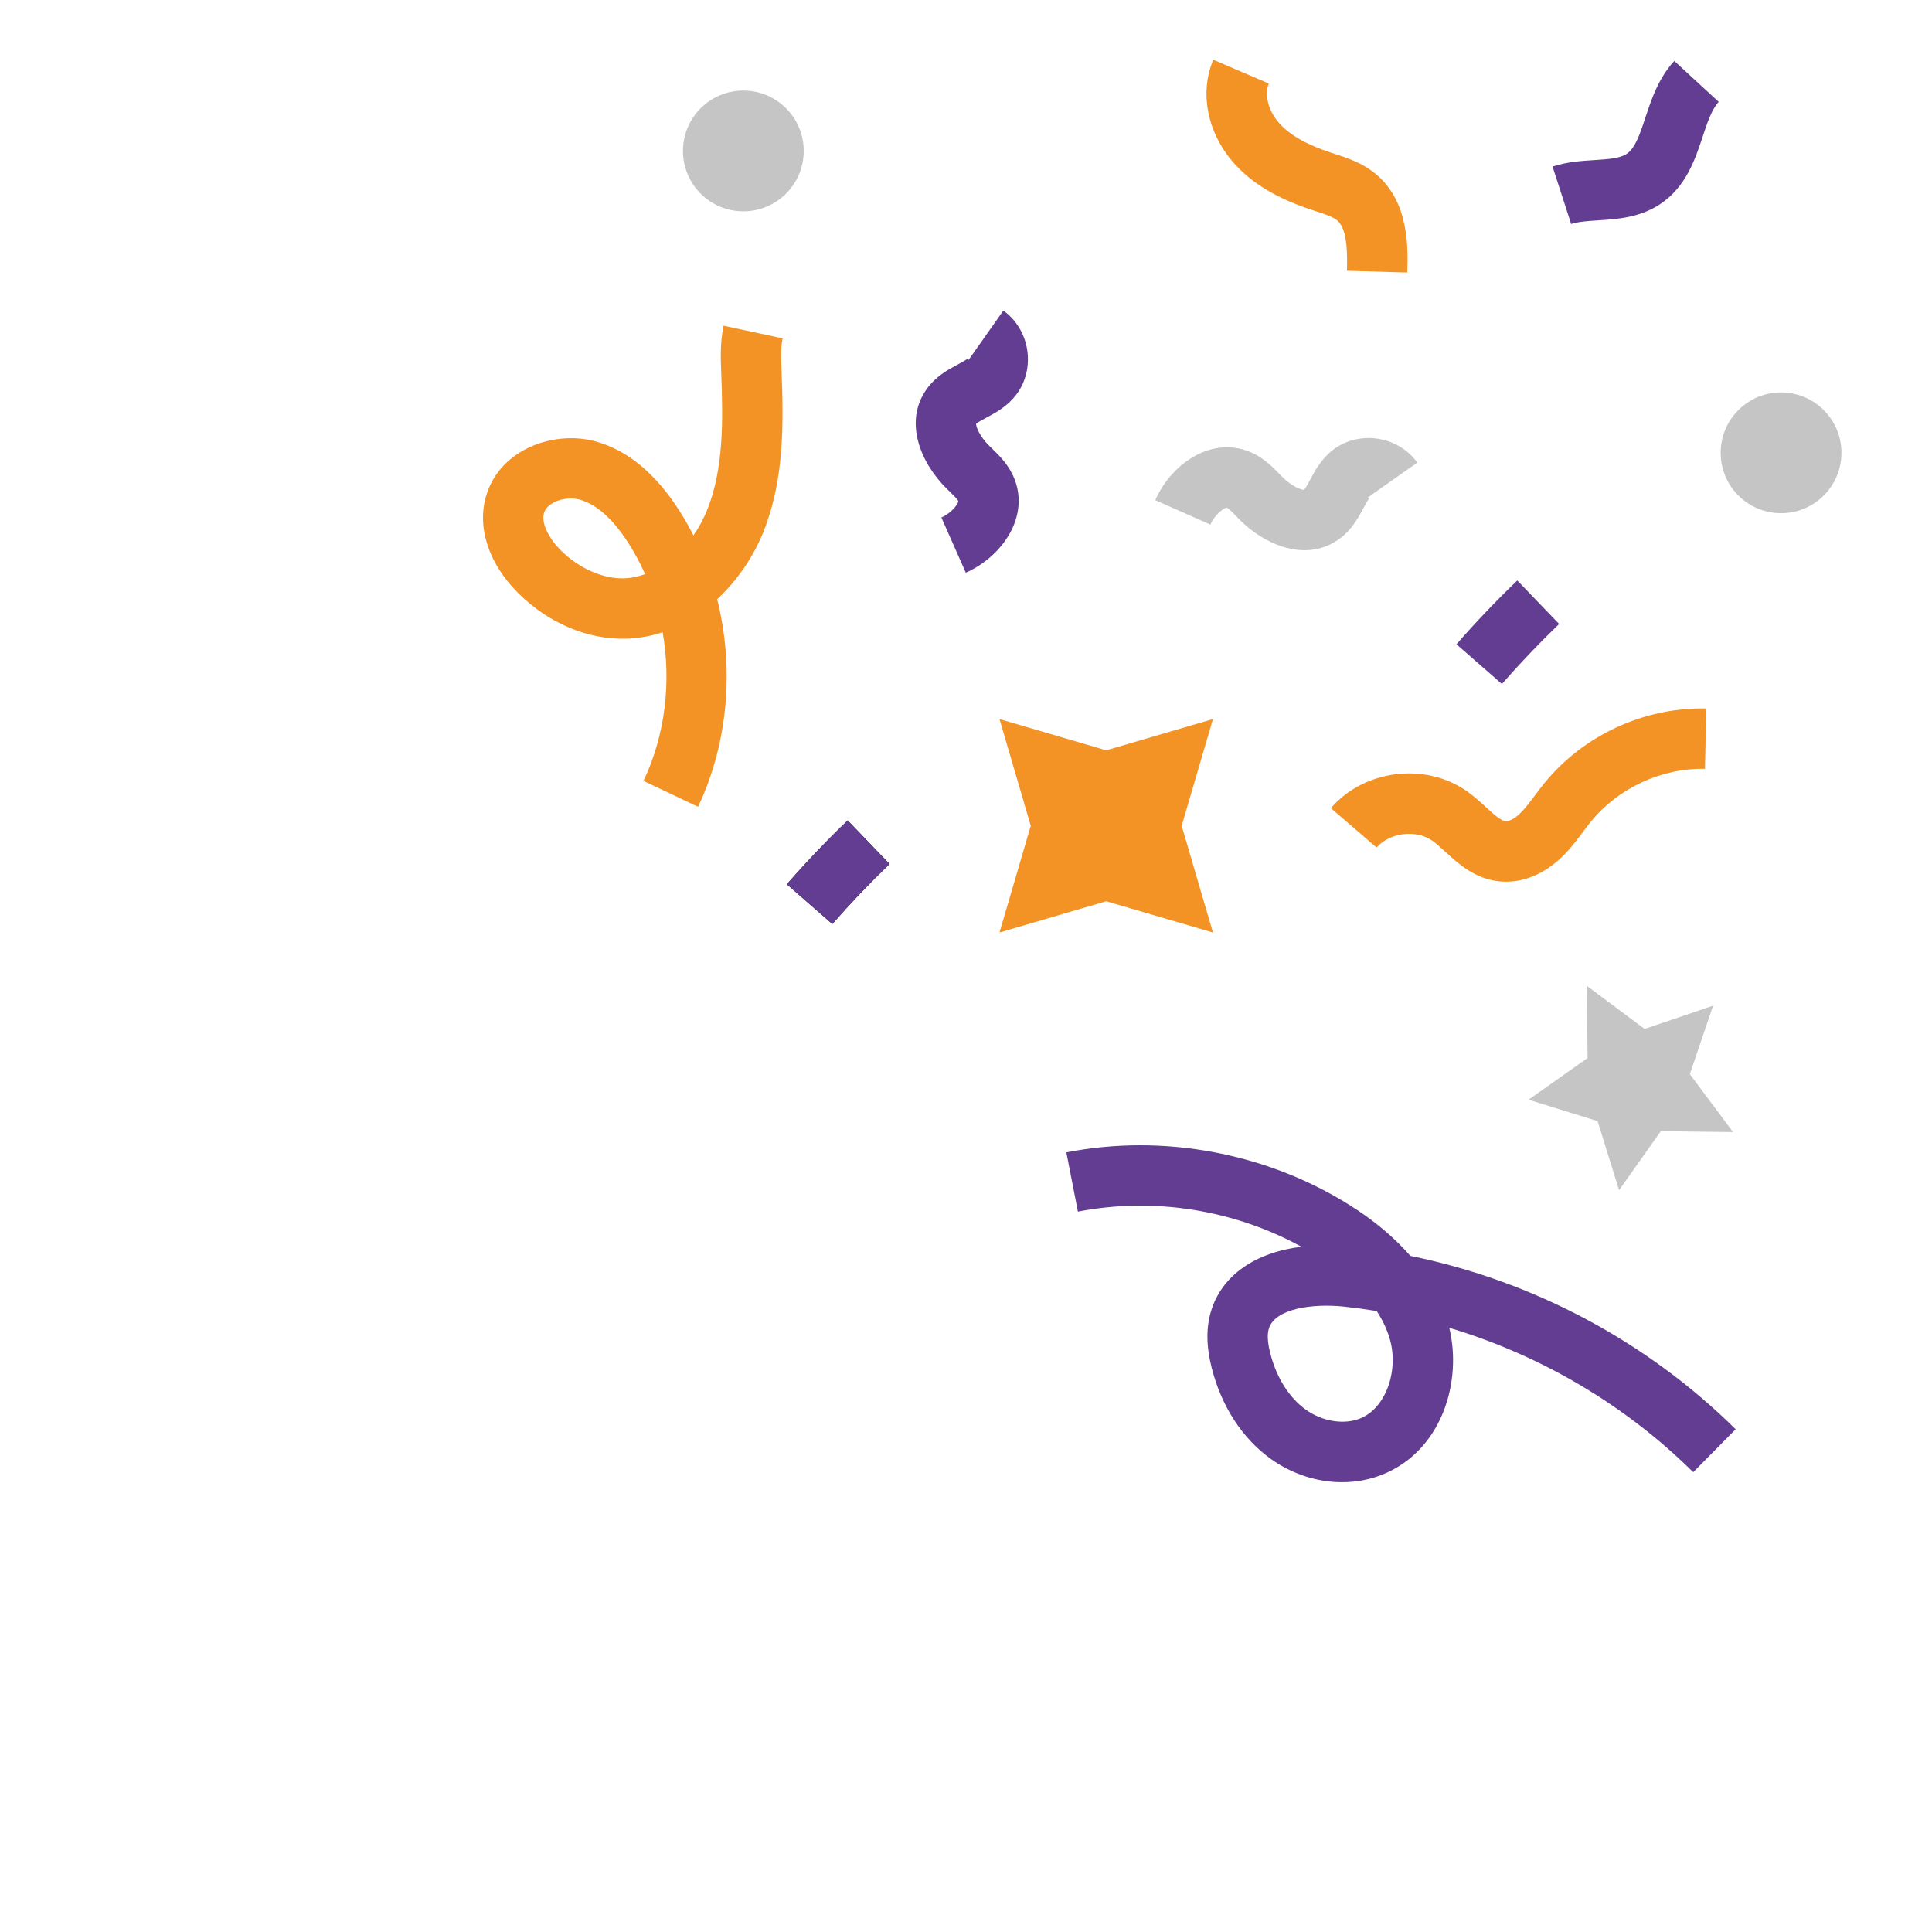 <svg width="344" height="344" viewBox="0 0 344 344" fill="none" xmlns="http://www.w3.org/2000/svg">
<path d="M215.97 128.03L196.966 133.596L177.963 128.03L183.529 147.034L177.963 166.037L196.966 160.471L215.97 166.037L210.404 147.034L215.97 128.03Z" fill="#F39325"/>
<path d="M124.289 143.649C129.686 132.259 130.758 118.928 127.695 106.687C131.439 103.214 134.286 98.854 135.987 94.545C139.585 85.431 139.541 75.844 139.16 66.004L139.156 65.901C139.076 63.831 139 61.875 139.348 60.249L128.836 58C128.205 60.944 128.317 63.799 128.414 66.318L128.418 66.42C128.754 75.069 128.819 83.426 125.988 90.597C125.289 92.37 124.432 93.945 123.471 95.325C122.697 93.8 121.848 92.313 120.924 90.872C116.731 84.328 111.769 80.209 106.175 78.629C98.841 76.557 89.243 79.831 86.642 88.003C84.818 93.736 86.941 100.336 92.32 105.657C97.704 110.983 104.691 113.919 111.48 113.723C113.761 113.655 115.935 113.248 117.988 112.566C119.544 121.481 118.444 130.884 114.576 139.046L124.289 143.649ZM114.858 102.226C113.568 102.695 112.313 102.943 111.163 102.977C107.385 103.088 103.134 101.234 99.88 98.015C97.933 96.089 96.252 93.254 96.885 91.263C97.477 89.406 100.691 88.251 103.253 88.973C106.24 89.817 109.141 92.407 111.873 96.672C113.009 98.444 114.005 100.304 114.858 102.226Z" fill="#F39325"/>
<path d="M238.968 263.912C241.559 263.912 244.116 263.42 246.49 262.413C256.785 258.048 260.366 245.977 258.049 236.422C274.321 241.292 289.322 250.109 301.484 262.129L309.041 254.483C293.164 238.792 272.903 228.048 251.121 223.613C248.229 220.296 244.565 217.231 240.197 214.501C225.373 205.232 207.03 201.836 189.867 205.184L191.925 215.735C205.385 213.109 219.705 215.387 231.716 221.984C223.465 223.016 217.574 227.078 215.636 233.436C214.731 236.408 214.772 239.742 215.763 243.626C217.489 250.399 221.206 256.119 226.23 259.731C230.063 262.485 234.562 263.912 238.968 263.912ZM245.13 233.438C246.142 234.993 246.96 236.676 247.478 238.485C248.261 241.214 248.121 244.339 247.096 247.061C246.524 248.58 245.139 251.309 242.294 252.515C239.405 253.741 235.471 253.131 232.507 251.001C229.531 248.862 227.285 245.299 226.181 240.97C225.691 239.044 225.606 237.605 225.921 236.568C227.005 233.011 233.656 232.047 239.369 232.657C241.298 232.864 243.219 233.124 245.13 233.438Z" fill="#623D91"/>
<path d="M268.173 156.989C271.613 156.989 275.063 155.483 278.015 152.668C279.569 151.185 280.795 149.545 281.877 148.1C282.364 147.449 282.824 146.833 283.287 146.265C288.131 140.313 295.9 136.713 303.575 136.895L303.816 126.147C292.755 125.901 281.944 130.882 274.949 139.479C274.347 140.219 273.798 140.952 273.268 141.662C272.358 142.878 271.498 144.027 270.594 144.89C269.545 145.89 268.561 146.29 268.066 146.234C267.225 146.14 265.886 144.912 264.59 143.724C263.57 142.788 262.413 141.728 261.078 140.804C253.664 135.681 242.847 137.067 236.965 143.893L245.109 150.91C247.392 148.261 252.091 147.66 254.965 149.648C255.692 150.15 256.485 150.877 257.325 151.647C259.65 153.78 262.545 156.434 266.872 156.918C267.305 156.966 267.739 156.989 268.173 156.989Z" fill="#F39325"/>
<path d="M171.963 101.969C178.335 99.152 183.322 92.147 180.636 85.299C179.651 82.789 177.947 81.137 176.578 79.81L176.141 79.384C174.398 77.666 173.79 75.987 173.796 75.463C174.071 75.196 174.982 74.711 175.594 74.385C177.275 73.49 179.366 72.377 180.991 70.219C182.647 68.018 183.34 65.124 182.892 62.28C182.445 59.434 180.897 56.893 178.646 55.308L172.456 64.096C172.377 64.041 172.324 63.986 172.293 63.947C172.31 63.9 172.344 63.83 172.402 63.753C172.187 64.02 171.197 64.547 170.542 64.896C168.884 65.779 166.613 66.987 164.979 69.3C160.898 75.072 163.855 82.369 168.595 87.041L169.097 87.53C169.654 88.07 170.496 88.886 170.629 89.225C170.631 89.688 169.498 91.305 167.617 92.137L171.963 101.969Z" fill="#623D91"/>
<path d="M232.282 97.969C234.374 97.969 236.45 97.389 238.359 96.04C240.672 94.404 241.881 92.134 242.764 90.477C243.113 89.822 243.64 88.832 243.908 88.615C243.83 88.674 243.761 88.707 243.714 88.726C243.674 88.694 243.619 88.642 243.563 88.562L252.353 82.372C250.768 80.122 248.226 78.574 245.381 78.126C242.535 77.679 239.642 78.372 237.442 80.028C235.284 81.652 234.17 83.744 233.275 85.425C232.951 86.034 232.471 86.935 232.195 87.222H232.189C231.657 87.222 229.985 86.613 228.276 84.878L227.85 84.441C226.522 83.071 224.871 81.367 222.36 80.382C215.514 77.695 208.507 82.683 205.69 89.056L215.523 93.402C216.353 91.524 217.965 90.393 218.457 90.393C218.458 90.393 218.46 90.393 218.46 90.393C218.774 90.522 219.589 91.364 220.129 91.921L220.618 92.424C223.745 95.596 228.047 97.969 232.282 97.969Z" fill="#C5C5C5"/>
<path d="M132.354 37.625C126.416 37.625 121.604 32.812 121.604 26.875C121.604 20.938 126.416 16.125 132.354 16.125C138.291 16.125 143.104 20.938 143.104 26.875C143.104 32.812 138.291 37.625 132.354 37.625Z" fill="#C5C5C5"/>
<path d="M317.125 91.375C311.188 91.375 306.375 86.562 306.375 80.625C306.375 74.688 311.188 69.875 317.125 69.875C323.062 69.875 327.875 74.688 327.875 80.625C327.875 86.562 323.062 91.375 317.125 91.375Z" fill="#C5C5C5"/>
<path d="M305.017 179.07L292.829 183.204L282.515 175.507L282.68 188.375L272.172 195.806L284.461 199.626L288.282 211.915L295.713 201.408L308.581 201.572L300.884 191.258L305.017 179.07Z" fill="#C5C5C5"/>
<path d="M148.198 164.522C151.426 160.827 154.853 157.231 158.385 153.836L150.934 146.087C147.179 149.698 143.534 153.52 140.102 157.449L148.198 164.522Z" fill="black"/>
<path d="M148.198 164.522C151.426 160.827 154.853 157.231 158.385 153.836L150.934 146.087C147.179 149.698 143.534 153.52 140.102 157.449L148.198 164.522Z" fill="#623D91"/>
<path d="M267.423 121.786C270.651 118.091 274.078 114.496 277.61 111.1L270.158 103.352C266.403 106.963 262.759 110.785 259.327 114.713L267.423 121.786Z" fill="#623D91"/>
<path d="M279.749 39.878C281.065 39.452 282.781 39.343 284.597 39.228C287.898 39.019 292.006 38.759 295.653 36.305C300.224 33.229 301.855 28.298 303.166 24.335C303.989 21.848 304.766 19.498 306.021 18.135L298.115 10.852C295.288 13.92 294.051 17.66 292.96 20.959C292 23.859 291.172 26.363 289.651 27.386C288.42 28.215 286.334 28.346 283.919 28.5C281.63 28.644 279.036 28.809 276.435 29.651L279.749 39.878Z" fill="#623D91"/>
<path d="M250.575 48.526C250.702 44.151 250.94 36.008 245.02 31.02C242.643 29.018 239.888 28.123 237.674 27.404L236.977 27.176C232.558 25.713 229.611 24.023 227.702 21.857C225.838 19.743 225.086 16.806 225.916 14.873L216.036 10.636C213.54 16.457 214.954 23.652 219.638 28.965C222.86 32.619 227.295 35.293 233.596 37.38L234.352 37.627C235.879 38.123 237.323 38.593 238.094 39.242C239.811 40.688 239.934 44.588 239.828 48.211L250.575 48.526Z" fill="#F39325"/>
</svg>

